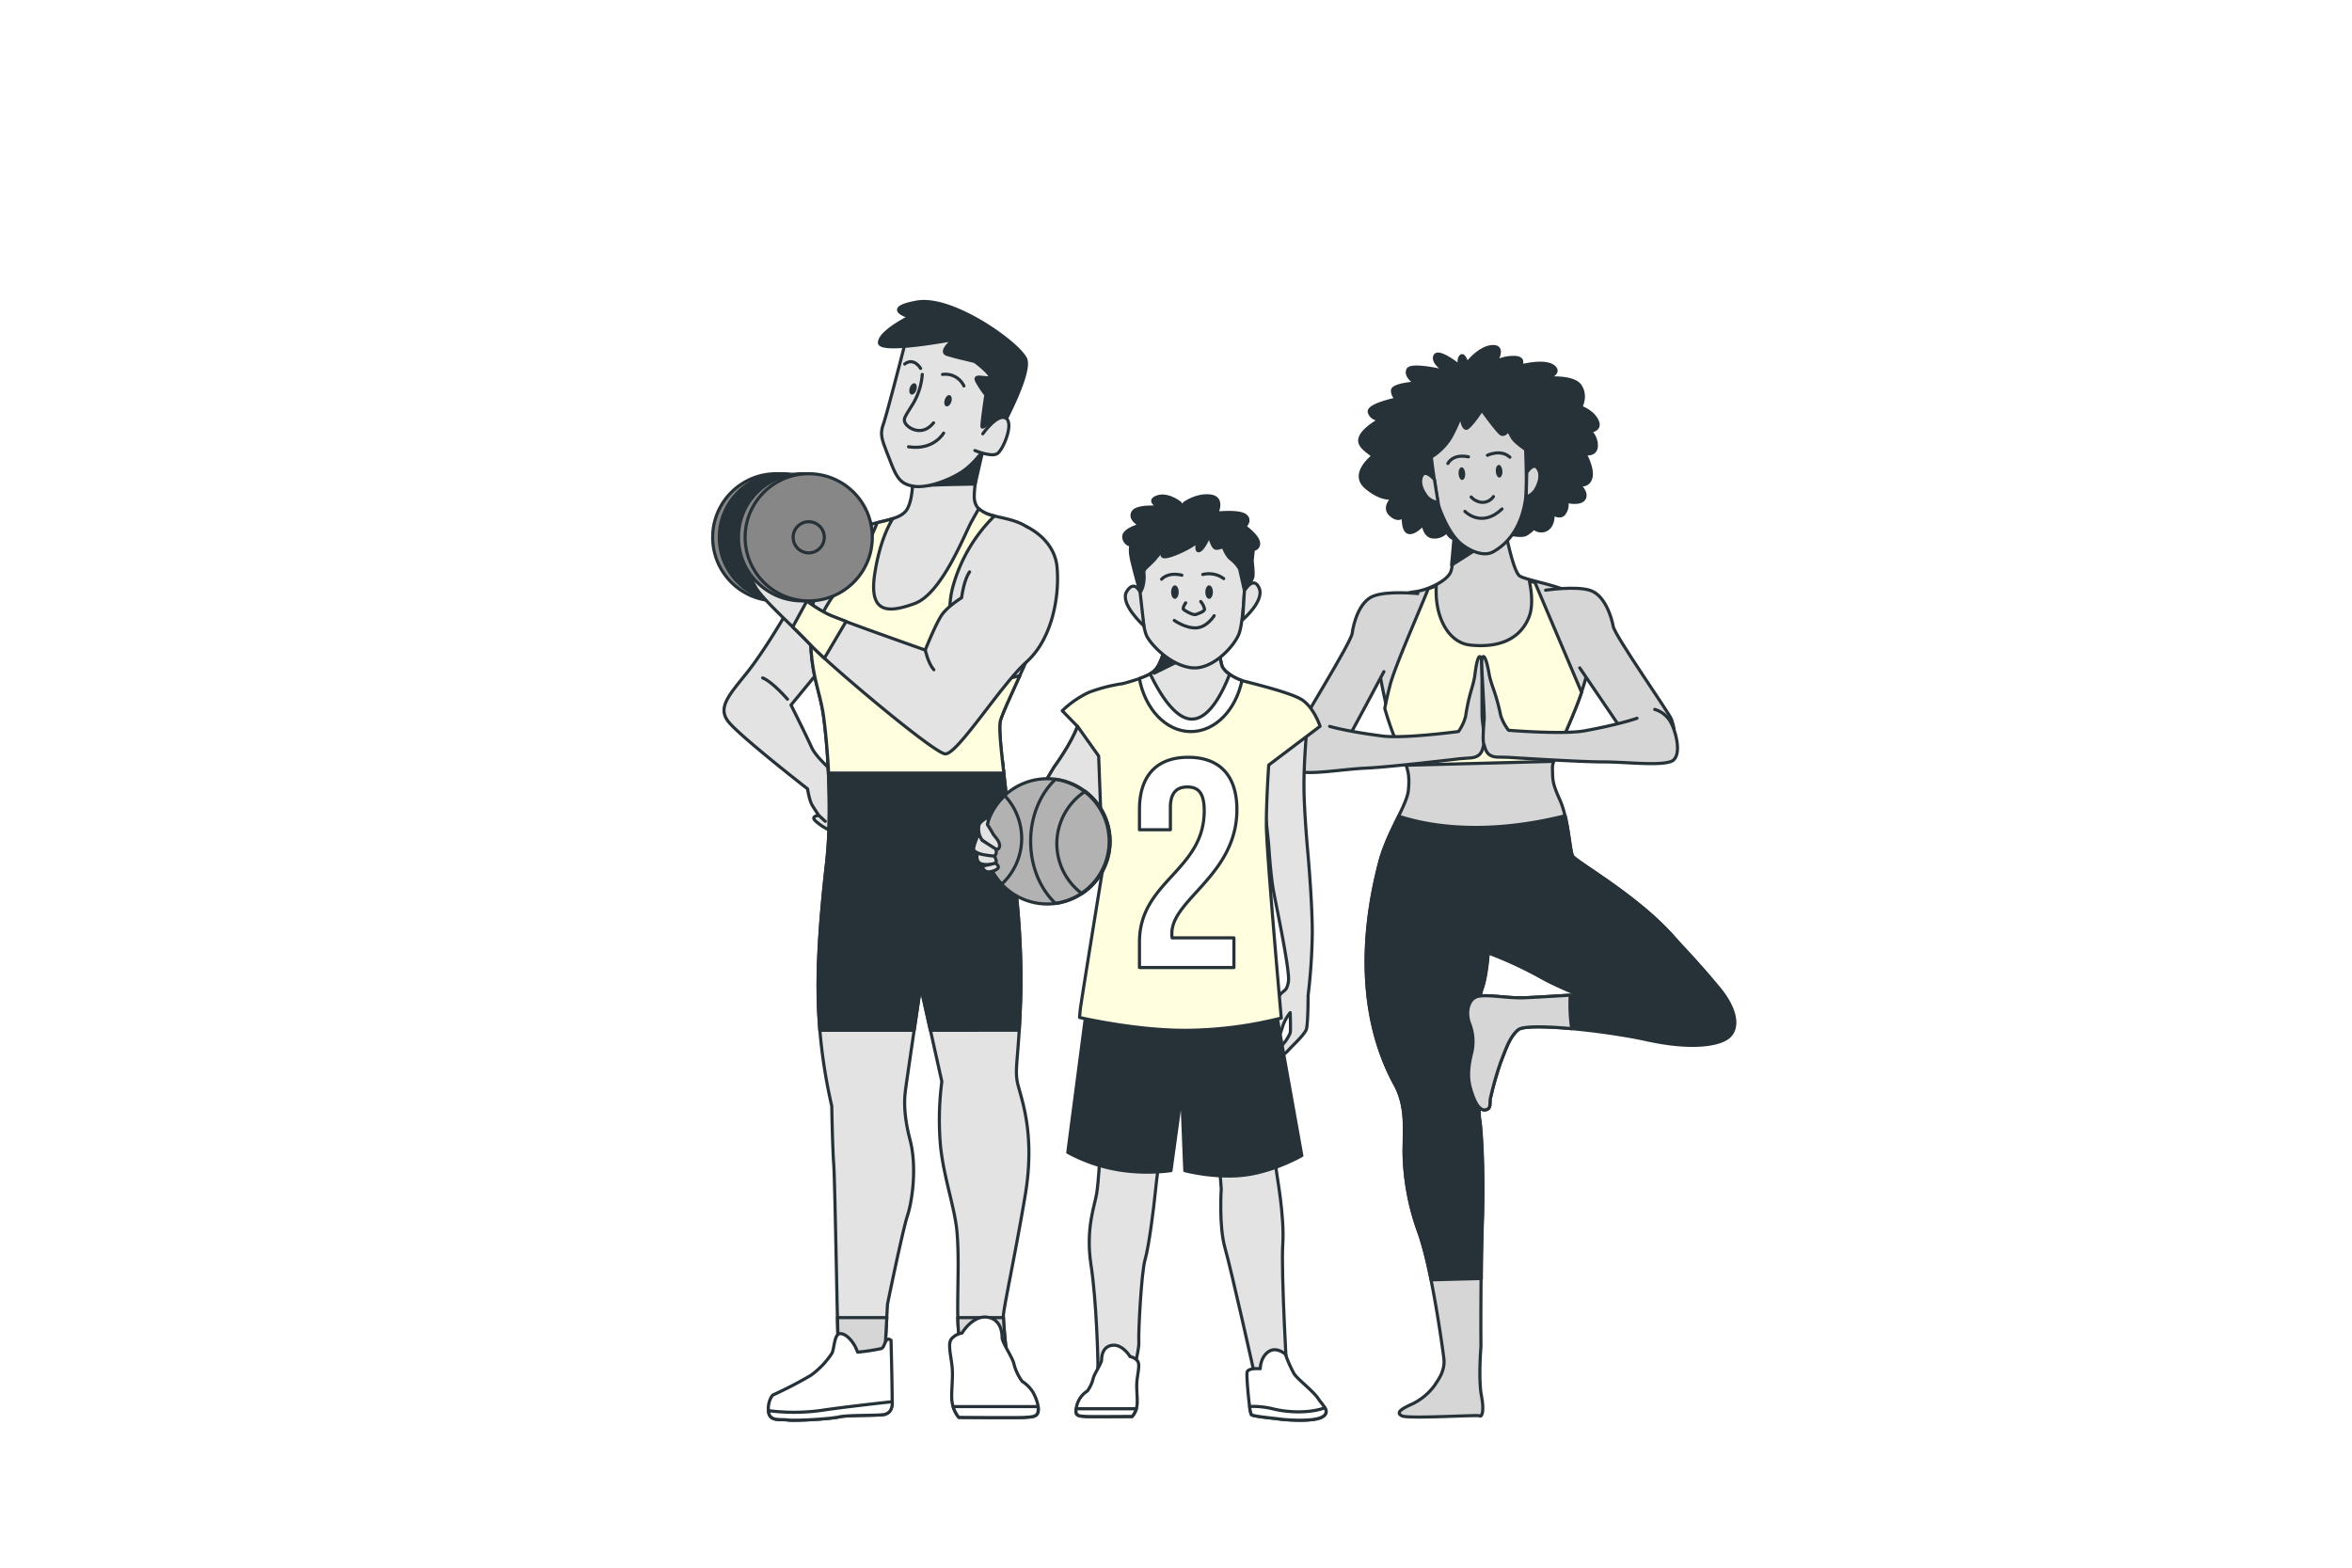 <svg class="animated" id="freepik_stories-sport-family" xmlns="http://www.w3.org/2000/svg" viewBox="0 0 750 500" version="1.1" xmlns:xlink="http://www.w3.org/1999/xlink" xmlns:svgjs="http://svgjs.com/svgjs"><style>svg#freepik_stories-sport-family:not(.animated) .animable {opacity: 0;}svg#freepik_stories-sport-family.animated #freepik--Floor--inject-27 {animation: 1s 1 forwards cubic-bezier(.36,-0.01,.5,1.38) slideLeft;animation-delay: 0s;}svg#freepik_stories-sport-family.animated #freepik--Shelf--inject-27 {animation: 1s 1 forwards cubic-bezier(.36,-0.01,.5,1.38) slideUp;animation-delay: 0s;}svg#freepik_stories-sport-family.animated #freepik--Sofa--inject-27 {animation: 1s 1 forwards cubic-bezier(.36,-0.01,.5,1.38) fadeIn;animation-delay: 0s;}svg#freepik_stories-sport-family.animated #freepik--Pictures--inject-27 {animation: 1s 1 forwards cubic-bezier(.36,-0.01,.5,1.38) slideRight;animation-delay: 0s;}svg#freepik_stories-sport-family.animated #freepik--character-3--inject-27 {animation: 1s 1 forwards cubic-bezier(.36,-0.01,.5,1.38) slideDown;animation-delay: 0s;}svg#freepik_stories-sport-family.animated #freepik--character-1--inject-27 {animation: 1s 1 forwards cubic-bezier(.36,-0.01,.5,1.38) slideUp;animation-delay: 0s;}svg#freepik_stories-sport-family.animated #freepik--character-2--inject-27 {animation: 1s 1 forwards cubic-bezier(.36,-0.01,.5,1.38) fadeIn;animation-delay: 0s;}            @keyframes slideLeft {                0% {                    opacity: 0;                    transform: translateX(-30px);                }                100% {                    opacity: 1;                    transform: translateX(0);                }            }                    @keyframes slideUp {                0% {                    opacity: 0;                    transform: translateY(30px);                }                100% {                    opacity: 1;                    transform: inherit;                }            }                    @keyframes fadeIn {                0% {                    opacity: 0;                }                100% {                    opacity: 1;                }            }                    @keyframes slideRight {                0% {                    opacity: 0;                    transform: translateX(30px);                }                100% {                    opacity: 1;                    transform: translateX(0);                }            }                    @keyframes slideDown {                0% {                    opacity: 0;                    transform: translateY(-30px);                }                100% {                    opacity: 1;                    transform: translateY(0);                }            }        .animator-hidden { display: none; }</style><g id="freepik--Floor--inject-27" class="animable animator-hidden" style="transform-origin: 369.22px 450.48px;"><line x1="24.47" y1="450.48" x2="713.97" y2="450.48" style="fill: none; stroke: rgb(38, 50, 56); stroke-linecap: round; stroke-linejoin: round; transform-origin: 369.22px 450.48px;" id="eliipqj9r5yo" class="animable"></line></g><g id="freepik--Shelf--inject-27" class="animable animator-hidden" style="transform-origin: 602.725px 268.625px;"><path d="M529.45,86.77V450.48H676V86.77ZM664.51,440H540.92V97.24H664.51Z" style="fill: none; stroke: rgb(38, 50, 56); stroke-linecap: round; stroke-linejoin: round; transform-origin: 602.725px 268.625px;" id="elgstfdbf2lda" class="animable"></path><polygon points="570.68 163.17 566.01 129.92 566.03 129.92 567.46 120.43 555.05 120.43 556.48 129.92 556.5 129.92 551.83 163.17 570.68 163.17" style="fill: none; stroke: rgb(38, 50, 56); stroke-linecap: round; stroke-linejoin: round; transform-origin: 561.255px 141.8px;" id="elo03wd5mv2jm" class="animable"></polygon><g id="el3p8zxisopzt"><circle cx="591.95" cy="148.99" r="15.33" style="fill: none; stroke: rgb(38, 50, 56); stroke-linecap: round; stroke-linejoin: round; transform-origin: 591.95px 148.99px; transform: rotate(-67.72deg);" class="animable"></circle></g><rect x="609.29" y="212.15" width="49.21" height="50.22" style="fill: none; stroke: rgb(38, 50, 56); stroke-linecap: round; stroke-linejoin: round; transform-origin: 633.895px 237.26px;" id="elcyrl2jdkb5" class="animable"></rect><rect x="617.83" y="220.87" width="32.12" height="32.79" style="fill: none; stroke: rgb(38, 50, 56); stroke-linecap: round; stroke-linejoin: round; transform-origin: 633.89px 237.265px;" id="el4uj8llqogow" class="animable"></rect><rect x="542.32" y="216.21" width="12.18" height="45.66" style="fill: none; stroke: rgb(38, 50, 56); stroke-linecap: round; stroke-linejoin: round; transform-origin: 548.41px 239.04px;" id="el3b1ca6hk1uj" class="animable"></rect><rect x="555" y="216.21" width="12.18" height="45.66" style="fill: none; stroke: rgb(38, 50, 56); stroke-linecap: round; stroke-linejoin: round; transform-origin: 561.09px 239.04px;" id="elvr2w8lm55ye" class="animable"></rect><g id="el8va096gjwzj"><rect x="572.25" y="216.21" width="12.18" height="45.66" style="fill: none; stroke: rgb(38, 50, 56); stroke-linecap: round; stroke-linejoin: round; transform-origin: 578.34px 239.04px; transform: rotate(-10.99deg);" class="animable"></rect></g><g id="elbf3n13nw4gk"><rect x="649.77" y="394.23" width="12.18" height="45.66" style="fill: none; stroke: rgb(38, 50, 56); stroke-linecap: round; stroke-linejoin: round; transform-origin: 655.86px 417.06px; transform: rotate(180deg);" class="animable"></rect></g><g id="eldea7em8v8c"><rect x="637.09" y="394.23" width="12.18" height="45.66" style="fill: none; stroke: rgb(38, 50, 56); stroke-linecap: round; stroke-linejoin: round; transform-origin: 643.18px 417.06px; transform: rotate(180deg);" class="animable"></rect></g><g id="elnfrooy9ezc9"><rect x="619.84" y="394.23" width="12.18" height="45.66" style="fill: none; stroke: rgb(38, 50, 56); stroke-linecap: round; stroke-linejoin: round; transform-origin: 625.93px 417.06px; transform: rotate(-169.01deg);" class="animable"></rect></g><path d="M611.5,317.12a13.68,13.68,0,0,1-1.82-7.79c.46-4.14,4.14-20.24,4.14-20.24H594s3.68,16.1,4.14,20.24a13.68,13.68,0,0,1-1.84,7.82h0c-4.25,4.07-7.08,11.44-7.08,19.87,0,12.82,6.57,23.22,14.67,23.22s14.68-10.4,14.68-23.22C618.62,328.58,615.77,321.19,611.5,317.12Z" style="fill: none; stroke: rgb(38, 50, 56); stroke-linecap: round; stroke-linejoin: round; transform-origin: 603.895px 324.665px;" id="els5zumiemqgr" class="animable"></path><rect x="540.92" y="163.83" width="123.59" height="13.35" style="fill: none; stroke: rgb(38, 50, 56); stroke-linecap: round; stroke-linejoin: round; transform-origin: 602.715px 170.505px;" id="ela7pbwuwlldj" class="animable"></rect><rect x="540.92" y="262.39" width="123.59" height="13.35" style="fill: none; stroke: rgb(38, 50, 56); stroke-linecap: round; stroke-linejoin: round; transform-origin: 602.715px 269.065px;" id="elcur9spdbevb" class="animable"></rect><rect x="540.92" y="360.95" width="123.59" height="13.35" style="fill: none; stroke: rgb(38, 50, 56); stroke-linecap: round; stroke-linejoin: round; transform-origin: 602.715px 367.625px;" id="el68etofpi7ye" class="animable"></rect></g><g id="freepik--Sofa--inject-27" class="animable animator-hidden" style="transform-origin: 228.36px 363.896px;"><rect x="68.47" y="356.97" width="163.95" height="21.15" style="fill: none; stroke: rgb(38, 50, 56); stroke-linecap: round; stroke-linejoin: round; transform-origin: 150.445px 367.545px;" id="elpn0jcjbxa2" class="animable"></rect><path d="M390.18,326.59a5.06,5.06,0,0,0-1.93,4V357h-157c.17-10.89-1.64-36.69-3.43-55.34.06-11.83.39-20.78,1-21.25,1.88-1.41,29.13-2.82,80.35-.94s67.19-3.29,73.3-1.88C387.33,278.69,389.51,313,390.18,326.59Z" style="fill: none; stroke: rgb(38, 50, 56); stroke-linecap: round; stroke-linejoin: round; transform-origin: 309px 317.171px;" id="ellwv1pcfqzjq" class="animable"></path><path d="M231.2,357H68.47V330.58a5.08,5.08,0,0,0-4.94-5.08c.74-14.25,2.93-46.84,7.7-47.94,6.11-1.41,22.08,3.76,73.3,1.88s78.47-.47,80.35.94c.62.47,1.75,9.42,2.89,21.25C229.56,320.28,231.37,346.08,231.2,357Z" style="fill: none; stroke: rgb(38, 50, 56); stroke-linecap: round; stroke-linejoin: round; transform-origin: 147.371px 317.156px;" id="el3bptn0y5w09" class="animable"></path><path d="M233,357v5.25h-.61V357Z" style="fill: none; stroke: rgb(38, 50, 56); stroke-linecap: round; stroke-linejoin: round; transform-origin: 232.695px 359.625px;" id="els072rnuy1h" class="animable"></path><rect x="68.47" y="378.12" width="319.78" height="57.8" style="fill: none; stroke: rgb(38, 50, 56); stroke-linecap: round; stroke-linejoin: round; transform-origin: 228.36px 407.02px;" id="el28k3btx2huq" class="animable"></rect><rect x="232.42" y="356.97" width="0.61" height="21.15" style="fill: none; stroke: rgb(38, 50, 56); stroke-linecap: round; stroke-linejoin: round; transform-origin: 232.725px 367.545px;" id="elehmx10qisx" class="animable"></rect><rect x="233.03" y="356.97" width="155.22" height="21.15" style="fill: none; stroke: rgb(38, 50, 56); stroke-linecap: round; stroke-linejoin: round; transform-origin: 310.64px 367.545px;" id="eljy3nuk0vtq" class="animable"></rect><rect x="232.42" y="356.97" width="0.61" height="21.15" style="fill: none; stroke: rgb(38, 50, 56); stroke-linecap: round; stroke-linejoin: round; transform-origin: 232.725px 367.545px;" id="el171h39yhdtn" class="animable"></rect><path d="M411.28,330.58V446.16a4.32,4.32,0,0,1-4.32,4.32H392.57a4.31,4.31,0,0,1-4.32-4.32V330.58a5.09,5.09,0,0,1,5.09-5.09h12.85A5.09,5.09,0,0,1,411.28,330.58Z" style="fill: none; stroke: rgb(38, 50, 56); stroke-linecap: round; stroke-linejoin: round; transform-origin: 399.765px 387.985px;" id="elpov9chiaxs" class="animable"></path><path d="M68.47,330.58V446.16a4.32,4.32,0,0,1-4.32,4.32H49.76a4.31,4.31,0,0,1-4.32-4.32V330.58a5.09,5.09,0,0,1,5.09-5.09h13A5.08,5.08,0,0,1,68.47,330.58Z" style="fill: none; stroke: rgb(38, 50, 56); stroke-linecap: round; stroke-linejoin: round; transform-origin: 56.955px 387.985px;" id="el6jc3pklegh6" class="animable"></path></g><g id="freepik--Pictures--inject-27" class="animable animator-hidden" style="transform-origin: 184.125px 161.817px;"><rect x="157.9" y="87.01" width="47.8" height="61.45" style="fill: none; stroke: rgb(38, 50, 56); stroke-linecap: round; stroke-linejoin: round; transform-origin: 181.8px 117.735px;" id="elpbu2ag6vrlo" class="animable"></rect><rect x="160.99" y="90.98" width="41.62" height="53.52" style="fill: none; stroke: rgb(38, 50, 56); stroke-linecap: round; stroke-linejoin: round; transform-origin: 181.8px 117.74px;" id="el735aabh6mk" class="animable"></rect><rect x="175.08" y="109.1" width="13.44" height="17.28" style="fill: none; stroke: rgb(38, 50, 56); stroke-linecap: round; stroke-linejoin: round; transform-origin: 181.8px 117.74px;" id="elgfomvd7fbwl" class="animable"></rect><rect x="101.41" y="132.94" width="47.8" height="61.45" style="fill: none; stroke: rgb(38, 50, 56); stroke-linecap: round; stroke-linejoin: round; transform-origin: 125.31px 163.665px;" id="el3vqzjr7u011" class="animable"></rect><rect x="104.5" y="136.91" width="41.62" height="53.52" style="fill: none; stroke: rgb(38, 50, 56); stroke-linecap: round; stroke-linejoin: round; transform-origin: 125.31px 163.67px;" id="el939pm7iljjq" class="animable"></rect><rect x="118.59" y="155.03" width="13.44" height="17.28" style="fill: none; stroke: rgb(38, 50, 56); stroke-linecap: round; stroke-linejoin: round; transform-origin: 125.31px 163.67px;" id="elti94fn53c2c" class="animable"></rect><rect x="219.04" y="132.94" width="47.8" height="61.45" style="fill: none; stroke: rgb(38, 50, 56); stroke-linecap: round; stroke-linejoin: round; transform-origin: 242.94px 163.665px;" id="elfds9a30rkda" class="animable"></rect><rect x="222.13" y="136.91" width="41.62" height="53.52" style="fill: none; stroke: rgb(38, 50, 56); stroke-linecap: round; stroke-linejoin: round; transform-origin: 242.94px 163.67px;" id="elr35yiv6trq" class="animable"></rect><rect x="236.22" y="155.03" width="13.44" height="17.28" style="fill: none; stroke: rgb(38, 50, 56); stroke-linecap: round; stroke-linejoin: round; transform-origin: 242.94px 163.67px;" id="ele4sw36i4yr" class="animable"></rect><rect x="157.9" y="158.14" width="47.8" height="35.9" style="fill: none; stroke: rgb(38, 50, 56); stroke-linecap: round; stroke-linejoin: round; transform-origin: 181.8px 176.09px;" id="el9k2oivtsrx" class="animable"></rect><rect x="160.99" y="160.45" width="41.62" height="31.26" style="fill: none; stroke: rgb(38, 50, 56); stroke-linecap: round; stroke-linejoin: round; transform-origin: 181.8px 176.08px;" id="el392zdhcien8" class="animable"></rect><rect x="175.08" y="171.04" width="13.44" height="10.09" style="fill: none; stroke: rgb(38, 50, 56); stroke-linecap: round; stroke-linejoin: round; transform-origin: 181.8px 176.085px;" id="elt42sc75dp0k" class="animable"></rect><g id="elcrvvbv9ep2"><rect x="183.62" y="209.55" width="30.92" height="23.23" style="fill: none; stroke: rgb(38, 50, 56); stroke-linecap: round; stroke-linejoin: round; transform-origin: 199.08px 221.165px; transform: rotate(90deg);" class="animable"></rect></g><g id="elanfefvncq68"><rect x="185.62" y="211.05" width="26.93" height="20.23" style="fill: none; stroke: rgb(38, 50, 56); stroke-linecap: round; stroke-linejoin: round; transform-origin: 199.085px 221.165px; transform: rotate(90deg);" class="animable"></rect></g><g id="elfg12gmiy06"><rect x="194.74" y="217.9" width="8.69" height="6.53" style="fill: none; stroke: rgb(38, 50, 56); stroke-linecap: round; stroke-linejoin: round; transform-origin: 199.085px 221.165px; transform: rotate(90deg);" class="animable"></rect></g><g id="elq6ylvigdmi"><rect x="149.3" y="209.55" width="30.92" height="23.23" style="fill: none; stroke: rgb(38, 50, 56); stroke-linecap: round; stroke-linejoin: round; transform-origin: 164.76px 221.165px; transform: rotate(90deg);" class="animable"></rect></g><g id="elosub68w47fi"><rect x="151.3" y="211.05" width="26.93" height="20.23" style="fill: none; stroke: rgb(38, 50, 56); stroke-linecap: round; stroke-linejoin: round; transform-origin: 164.765px 221.165px; transform: rotate(90deg);" class="animable"></rect></g><g id="eldq6a16ghaym"><rect x="160.42" y="217.9" width="8.69" height="6.53" style="fill: none; stroke: rgb(38, 50, 56); stroke-linecap: round; stroke-linejoin: round; transform-origin: 164.765px 221.165px; transform: rotate(90deg);" class="animable"></rect></g></g><g id="freepik--character-3--inject-27" class="animable" style="transform-origin: 482.389px 281.246px;"><path d="M465.56,116.81s-7-5.69-8-3.27,3.71,5,3.71,5-11.27-2.8-12.31-.65,2.36,4.29,2.36,4.29-7.4.47-7.28,2.42a3.26,3.26,0,0,0,1.35,2.65s-9.41,1.91-8.74,4.22,3.42,2.39,3.42,2.39-6.67,3.49-6.48,6.81c.12,2.21,3.59,3.95,4.22,4.81,0,0-7.34,5.56-2.24,9.93s8.57,3.37,8.57,3.37-3.33,3-.7,5.39,4.07.4,4.07.4-.35,4.72,1.64,5.24,4.66-2.64,4.66-2.64.39,4,3.26,4.09a5.11,5.11,0,0,0,4.2-1.7s1.2,2.4,2.62,2.18a4.09,4.09,0,0,0,2.27-1.19s4.64,3.1,9,1.91,5.2-2.3,5.2-2.3,4.77,1.14,6.28.26a10.93,10.93,0,0,0,2.48-2,3.49,3.49,0,0,0,4.2.38c2.26-1.44,1.9-4.95,1.9-4.95s2.6,1.8,3.76-.37a4.3,4.3,0,0,0,.56-3.56s4.64,1.14,5.68-1-2.13-4.69-2.13-4.69a2.72,2.72,0,0,0,4-1.3c1.39-2.83-1.7-8.24-1.7-8.24s3.31.7,3.64-2.19a6.28,6.28,0,0,0-2-5s3.64-.24,2.27-3.28-5.24-4.36-5.24-4.36,2-3.52-.17-6.78-10.6-2.45-10.6-2.45,4.86-1.62,2-3.78-10.44-.11-10.44-.11,1.78-2.73-2.14-2.74-5.77,1.54-5.77,1.54,3.19-5.16-1-5-8.14,5.35-8.14,5.35-1-3.33-2-2.23S465.56,116.81,465.56,116.81Z" style="fill: rgb(38, 50, 56); stroke: rgb(38, 50, 56); stroke-linecap: round; stroke-linejoin: round; transform-origin: 471.597px 141.634px;" id="el10wqx3okf6hi" class="animable"></path><path d="M464,167.65s-.31,11.36-1.31,14.51-7.78,6.17-11.67,6.58-12.62,4.23-12.54,13.2,4.77,30.76,7.75,37.1,3.28,8.06,2.89,12.87-6.67,13.55-9.16,23c-6.05,23-6.94,49.33,4.85,70.94,3.8,7,2.94,14,2.9,21.62a77.83,77.83,0,0,0,4.8,25.76c3.88,10.7,7.39,35.86,7.9,40s-2.06,7.2-2.91,8.57a19,19,0,0,1-7.2,6c-3.43,1.55-5.32,2.75-3.26,3.78s24.43-.43,24.86,0,1.54-1,.51-6.35-.17-15.77-.17-15.77-.16-22.48.4-40-.46-30.69-.85-32.39-1-37.18.62-41.34,2.09-11.89,2.09-11.89A126.65,126.65,0,0,1,492,312c9.4,5.24,38.32,16,45.5,15.26s8.56-13.77-3.12-27.52-32-24.88-32.95-26.74-1.34-11.8-3.89-17.56-2.39-6.28-2.51-10.56,11.91-24.63,11.7-36-2.54-16.54-5-19.15-14.94-4.61-17.09-6S480.24,170,479.6,168,464,167.65,464,167.65Z" style="fill: rgb(214, 214, 214); stroke: rgb(38, 50, 56); stroke-linecap: round; stroke-linejoin: round; transform-origin: 489.319px 309.483px;" id="elurg5javwahq" class="animable"></path><polygon points="475.12 172.44 462.88 180.25 464.01 167.65 475.12 172.44" style="fill: rgb(38, 50, 56); stroke: rgb(38, 50, 56); stroke-linecap: round; stroke-linejoin: round; transform-origin: 469px 173.95px;" id="elojwsbs89r3" class="animable"></polygon><path d="M504.33,220.83l-14.87-35.05-1.77-.4c.67,3.15,1.28,8-.17,11.53-3.27,8-11.18,9.64-18.73,8.82C462,205,457.42,197,458,186.79a26.66,26.66,0,0,1-2.58,1C453,194,444.8,212.54,443.29,218.41c-.81,3.13-1.36,5.68-1.72,7.55A112.41,112.41,0,0,0,446.24,239a52.52,52.52,0,0,1,2.15,5.07l47.07-1.24C496.81,238.42,501.42,229.36,504.33,220.83Z" style="fill: rgb(255, 255, 224); stroke: rgb(38, 50, 56); stroke-linecap: round; stroke-linejoin: round; transform-origin: 472.95px 214.725px;" id="elh1n0s923aig" class="animable"></path><path d="M501.47,273c-.68-1.41-1.1-7.46-2.37-12.82-26.83,6.71-45,2.83-53.09.13-2.07,4.28-4.65,9.35-6,14.66-6.05,23-6.94,49.33,4.85,70.94,3.8,7,2.94,14,2.9,21.62a77.83,77.83,0,0,0,4.8,25.76,116.22,116.22,0,0,1,3.82,14.9l16-.42c0-5.94.14-12.37.33-18.26.57-17.51-.46-30.69-.85-32.39s-1-37.18.62-41.34,2.09-11.89,2.09-11.89A126.65,126.65,0,0,1,492,312c9.4,5.24,38.32,16,45.5,15.26s8.56-13.77-3.12-27.52S502.38,274.85,501.47,273Z" style="fill: rgb(38, 50, 56); stroke: rgb(38, 50, 56); stroke-linecap: round; stroke-linejoin: round; transform-origin: 489.344px 334.185px;" id="el4ua557dgzpj" class="animable"></path><path d="M465.81,132.56a48.24,48.24,0,0,1-3.28,7.14,18.81,18.81,0,0,1-6.13,6.07S458.12,159.66,459,162c1.38,3.79,3.71,8.67,6.74,11.28,2.25,1.95,7.07,4.56,10.37,2.73,6.62-3.67,9.75-10.73,10.49-18,.34-3.35-.11-14.68-.11-14.68s-3.32-2.15-4.25-3.75a21.38,21.38,0,0,1-1.27-2.41s-1.12,1.87-2.27,1.25-6.17-7.64-6.17-7.64-3.16,4.77-4.63,5.7S465.81,132.56,465.81,132.56Z" style="fill: rgb(214, 214, 214); stroke: rgb(38, 50, 56); stroke-linecap: round; stroke-linejoin: round; transform-origin: 471.564px 153.705px;" id="elo6v75w806yl" class="animable"></path><path d="M457.41,152.91s-3-3.55-4.08-1,.76,5.35,1.81,6.67a6.51,6.51,0,0,0,3.44,1.72Z" style="fill: rgb(214, 214, 214); stroke: rgb(38, 50, 56); stroke-linecap: round; stroke-linejoin: round; transform-origin: 455.791px 155.644px;" id="elmtuxyx4d1f9" class="animable"></path><path d="M486.84,150.71s2.22-3.56,3.62-1.16-.07,5.41-.95,6.85a6.17,6.17,0,0,1-2.85,2.15Z" style="fill: rgb(214, 214, 214); stroke: rgb(38, 50, 56); stroke-linecap: round; stroke-linejoin: round; transform-origin: 488.849px 153.634px;" id="eln053ur3fi3" class="animable"></path><path d="M469.12,158.51a5.28,5.28,0,0,0,3.34,1.7,4.2,4.2,0,0,0,3.76-1.83" style="fill: none; stroke: rgb(38, 50, 56); stroke-linecap: round; stroke-linejoin: round; transform-origin: 472.67px 159.3px;" id="elnuwhtavbx4" class="animable"></path><path d="M467.13,163.09s5.26,5.5,11.83-.76" style="fill: none; stroke: rgb(38, 50, 56); stroke-linecap: round; stroke-linejoin: round; transform-origin: 473.045px 163.827px;" id="elna6vqtlqxlm" class="animable"></path><path d="M467.22,151c.07,1.11-.34,2-.93,2.08s-1.12-.83-1.19-1.95.35-2,.93-2.08S467.15,149.87,467.22,151Z" style="fill: rgb(38, 50, 56); transform-origin: 466.16px 151.065px;" id="el7aob0chdczj" class="animable"></path><path d="M479.09,150.23c.08,1.11-.34,2-.93,2.08s-1.11-.83-1.19-1.95.35-2,.94-2.08S479,149.12,479.09,150.23Z" style="fill: rgb(38, 50, 56); transform-origin: 478.03px 150.295px;" id="elufc4qv62faf" class="animable"></path><path d="M461.7,147.83s1.39-3.18,6.57-2.13" style="fill: none; stroke: rgb(38, 50, 56); stroke-linecap: round; stroke-linejoin: round; transform-origin: 464.985px 146.659px;" id="el3inxxtoqvam" class="animable"></path><path d="M474.3,145.21s4.23-2.08,7.17.61" style="fill: none; stroke: rgb(38, 50, 56); stroke-linecap: round; stroke-linejoin: round; transform-origin: 477.885px 145.131px;" id="elkktvyguu6zs" class="animable"></path><path d="M452.11,189.32s-9.75-1-14.26.83S431.56,199,431.18,202s-16.73,29.1-17,30.55-2.25,5.65,2.61,7.92,10.22-.11,12.06-3.19,12.44-23.06,12.44-23.06" style="fill: rgb(214, 214, 214); stroke: rgb(38, 50, 56); stroke-linecap: round; stroke-linejoin: round; transform-origin: 432.832px 215.209px;" id="el9882zao32a7" class="animable"></path><path d="M492.86,188.24s9.68-1.47,14.28.08,6.75,8.48,7.29,11.5S532.66,228,533,229.43s2.54,5.53-2.19,8-10.22.43-12.21-2.55-14.86-21.87-14.86-21.87" style="fill: rgb(214, 214, 214); stroke: rgb(38, 50, 56); stroke-linecap: round; stroke-linejoin: round; transform-origin: 513.333px 213.072px;" id="el3kh7rb43esl" class="animable"></path><path d="M424,231.67s5.15,1.58,16.82,3.08c6.93.89,24.26-1.44,24.26-1.44a15.12,15.12,0,0,0,2.27-4.85c1.18-7.79,2.51-9.51,3-13.51.86-7,1.92-6.13,2.13-4s0,16.63.17,18.38,1,7,.53,8.09-.27,4-4.25,4.31l-3.37.25s-22.2,2.66-29.87,3S418.2,247.17,414,246s-2-10.66-.19-13.42a8.63,8.63,0,0,1,4.38-3.48" style="fill: rgb(214, 214, 214); stroke: rgb(38, 50, 56); stroke-linecap: round; stroke-linejoin: round; transform-origin: 442.457px 227.902px;" id="elqa3sixb00c" class="animable"></path><path d="M522,229.08s-5.07,1.86-16.64,4c-6.87,1.26-24.3-.16-24.3-.16a15.13,15.13,0,0,1-2.52-4.73c-1.59-7.71-3-9.36-3.71-13.33-1.23-7-2.24-6-2.34-3.93s.91,16.6.79,18.36-.61,7-.1,8.11.49,4,4.48,4.08c1.6,0,3.38.07,3.38.07S503.36,243,511,243s17.62,1.3,21.74-.09,1.47-10.75-.52-13.42a8.64,8.64,0,0,0-4.56-3.23" style="fill: rgb(214, 214, 214); stroke: rgb(38, 50, 56); stroke-linecap: round; stroke-linejoin: round; transform-origin: 503.698px 226.476px;" id="el6d254u2lif6" class="animable"></path><path d="M531.1,315.42s-39.45,2.66-45.37,2.82-12.79-1.46-15.27-.14-2.92,5.11-1.95,8a15.73,15.73,0,0,1,.8,9.68c-1,4-1.42,7.58-.43,11.14s2.53,7.3,4.68,7.07,1.37-2.37,1.7-3.64a104.12,104.12,0,0,1,3.29-11.58c1.51-3.82,2.84-8.16,5.65-10.39s26.95.18,40.86,3.23,22.32,1.75,25.68-.5,3.92-8-2.58-15.92-13.74-15.42-13.74-15.42" style="fill: rgb(38, 50, 56); stroke: rgb(38, 50, 56); stroke-linecap: round; stroke-linejoin: round; transform-origin: 510.61px 326.885px;" id="elwybidiemqkl" class="animable"></path><path d="M500.71,317.4c-7,.44-12.95.78-15,.84-5.92.15-12.79-1.46-15.27-.14s-2.92,5.11-1.95,8a15.73,15.73,0,0,1,.8,9.68c-1,4-1.42,7.58-.43,11.14s2.53,7.3,4.68,7.07,1.37-2.37,1.7-3.64a104.12,104.12,0,0,1,3.29-11.58c1.51-3.82,2.84-8.16,5.65-10.39,1.45-1.15,8.54-1.07,17-.3A54.65,54.65,0,0,1,500.71,317.4Z" style="fill: rgb(214, 214, 214); stroke: rgb(38, 50, 56); stroke-linecap: round; stroke-linejoin: round; transform-origin: 484.596px 335.7px;" id="elcyn889ymdoi" class="animable"></path></g><g id="freepik--character-1--inject-27" class="animable" style="transform-origin: 282.241px 274.569px;"><path d="M266.93,173.45s-5.71,3.24-11,12.92-12.39,21.54-18,28.51-9,10.73-5.84,15.06,25.42,21.66,25.42,21.66.57,3.76,1.51,5.27,2.07,3.2,2.07,3.2-2.64.19-1.13,1.69a17.15,17.15,0,0,0,5.46,3.39c.56,0,5.84-13.55,5.46-14.31s-10-7.91-12.05-12.43-6.59-13.55-6.59-13.55l9-10.93s0-19.2,2.45-27.87S268.06,173.07,266.93,173.45Z" style="fill: rgb(227, 227, 227); stroke: rgb(38, 50, 56); stroke-linecap: round; stroke-linejoin: round; transform-origin: 250.888px 219.288px;" id="el0c0r418iijhb" class="animable"></path><path d="M251.11,223s-4.9-5.65-7.91-6.78" style="fill: none; stroke: rgb(38, 50, 56); stroke-linecap: round; stroke-linejoin: round; transform-origin: 247.155px 219.61px;" id="elkjzgtev4txg" class="animable"></path><line x1="261.09" y1="260.07" x2="263.16" y2="261.95" style="fill: rgb(255, 255, 255); stroke: rgb(38, 50, 56); stroke-linecap: round; stroke-linejoin: round; transform-origin: 262.125px 261.01px;" id="elecxzf9su1id" class="animable"></line><path d="M314.27,139.9s-3.38,10.14-3.6,18.17,9.93,5.49,16.69,9.92,8.45,8.45,8.66,17.53-16.47,40.55-17.11,44.78,1.9,20.48,2.11,25.55.85,16.69,1.69,19.64,3.38,23.87,2.75,43.3S323.35,341,324.61,346s5.5,16.05,2.33,35.06-7,36.33-7,38.86.84,10.35.84,10.35H306.45s-1.06-4.22-1.06-12.88.43-16.48-.21-24.29-4.22-17.32-5.28-27.67a94.93,94.93,0,0,1,.43-20.48l-6.76-30.42s-4.65,31.47-4.86,33.37-.84,6.76,1.48,15.63.63,19.85-.85,24.29S283,415.94,283,415.94l-.85,15.63s-5.28,4.43-7.81,4-6.76-3.59-7-4.86-1.06-53.64-1.48-59.34-.63-18.59-.63-18.59a172.38,172.38,0,0,1-4-26.85c-.52-8.59-1-21.39,2.34-50.66,1.92-16.71.21-38.86-1.06-47.52s-5.28-15.42-3.59-32.1,8.87-24.71,15.21-27.25,13.09-2.32,15.2-6.12S291,151.1,291,151.1Z" style="fill: rgb(227, 227, 227); stroke: rgb(38, 50, 56); stroke-linecap: round; stroke-linejoin: round; transform-origin: 297.266px 287.75px;" id="eloq6dgvnfs38" class="animable"></path><path d="M291.29,155.09c1.76-.45,19.66-.71,19.66-.71l3.32-14.48Z" style="fill: rgb(38, 50, 56); stroke: rgb(38, 50, 56); stroke-linecap: round; stroke-linejoin: round; transform-origin: 302.78px 147.495px;" id="elh10jsst9l9e" class="animable"></path><path d="M305.44,420.24H320c.06,2.79.84,10.06.84,10.06H306.45A52.84,52.84,0,0,1,305.44,420.24Z" style="fill: rgb(214, 214, 214); stroke: rgb(38, 50, 56); stroke-linecap: round; stroke-linejoin: round; transform-origin: 313.14px 425.27px;" id="els02fqgqnb3l" class="animable"></path><path d="M282.78,420.24l-.62,11.33s-5.28,4.43-7.81,4-6.76-3.59-7-4.86c-.06-.34-.16-4.5-.29-10.48Z" style="fill: rgb(214, 214, 214); stroke: rgb(38, 50, 56); stroke-linecap: round; stroke-linejoin: round; transform-origin: 274.92px 427.915px;" id="elplr35otjr3l" class="animable"></path><path d="M288.84,108.58s-5.94,23.26-7.17,26.75-.35,5.07,1.93,11,3.32,8,7.69,8.74,11.36-1.92,15.38-4.54,7.7-7.7,9.27-10.49,5.94-19.94,5.94-19.94a11.87,11.87,0,0,0-5.07-11.36c-6.29-4.2-12.06-6.12-16.43-5.25S288.84,108.58,288.84,108.58Z" style="fill: rgb(227, 227, 227); stroke: rgb(38, 50, 56); stroke-linecap: round; stroke-linejoin: round; transform-origin: 301.548px 129.24px;" id="el55ohhb6q86v" class="animable"></path><path d="M294.09,119.42a21.33,21.33,0,0,1-2.8,9.1c-2.62,4.37-3.53,5.06-2.48,6.64s5.37,4.07,8.87-.3" style="fill: none; stroke: rgb(38, 50, 56); stroke-linecap: round; stroke-linejoin: round; transform-origin: 293.032px 128.366px;" id="eloflfdmjecqf" class="animable"></path><path d="M300.9,138.13s-3.14,5.6-11.19,4.37" style="fill: none; stroke: rgb(38, 50, 56); stroke-linecap: round; stroke-linejoin: round; transform-origin: 295.305px 140.403px;" id="el0zgejcnjj8kb" class="animable"></path><path d="M300.55,119.42a6.55,6.55,0,0,1,6.82,3.68" style="fill: none; stroke: rgb(38, 50, 56); stroke-linecap: round; stroke-linejoin: round; transform-origin: 303.96px 121.229px;" id="elz9u70sr53ln" class="animable"></path><path d="M293.56,117.5s-2.1-3.67-5.07-1.4" style="fill: none; stroke: rgb(38, 50, 56); stroke-linecap: round; stroke-linejoin: round; transform-origin: 291.025px 116.43px;" id="elwqfoywrngro" class="animable"></path><path d="M301.25,127.48c-.31,1-.1,1.92.48,2.11s1.31-.45,1.62-1.43.11-1.93-.48-2.12S301.57,126.5,301.25,127.48Z" style="fill: rgb(38, 50, 56); transform-origin: 302.301px 127.815px;" id="ello3q077wy1" class="animable"></path><path d="M290.1,123.7c-.32,1-.1,1.93.48,2.12s1.31-.46,1.62-1.44.1-1.92-.48-2.11S290.41,122.73,290.1,123.7Z" style="fill: rgb(38, 50, 56); transform-origin: 291.148px 124.045px;" id="elsa1b8mdt75" class="animable"></path><path d="M319.44,136.38s9.26-17,7.69-21.68-23.25-20.45-34.79-18.35-2.28,4.72-2.28,4.72-9.61,4.72-9.61,8.21,23.6-1,23.6-1-4.72,3.84-2.1,4.72,8.22,2.09,8.75,2.27,6.81,5.24,4.54,5.24-4.89-1-3.67,1.23a29.35,29.35,0,0,0,2.8,4.19s-1.4,9.27-1.23,10.14,3.32-2.27,3.32-2.27Z" style="fill: rgb(38, 50, 56); stroke: rgb(38, 50, 56); stroke-linecap: round; stroke-linejoin: round; transform-origin: 303.88px 116.269px;" id="eld3lp5zdws7u" class="animable"></path><path d="M313.38,138.36s4.62-6.56,7.34-5-.84,10.14-2.72,11.33-7.13-1-7.13-1" style="fill: rgb(227, 227, 227); stroke: rgb(38, 50, 56); stroke-linecap: round; stroke-linejoin: round; transform-origin: 316.289px 139.082px;" id="elpsodp920cn" class="animable"></path><path d="M319.63,242.55c.58,5.29,1.29,10.73,1.39,13.3.21,5.07.85,16.69,1.69,19.64s3.38,23.87,2.75,43.3c-.13,3.88-.29,7.09-.45,9.8H296.68l-3.11-14s-1,6.66-2.07,14H261.43c-.08-.88-.14-1.76-.19-2.65-.52-8.59-1-21.39,2.34-50.66,1.19-10.32,1-22.72.36-32.73Z" style="fill: rgb(38, 50, 56); stroke: rgb(38, 50, 56); stroke-linecap: round; stroke-linejoin: round; transform-origin: 293.215px 285.57px;" id="ellxk6t8nej5f" class="animable"></path><path d="M259.35,203.26c3.59-11.82,8.45-15.41,12.68-21.12,2.5-3.38,5.6-10.33,7.71-15.43,1.78-.43,3.47-.81,4.95-1.29-1.39,2.22-4.16,7.6-5.69,17.15-2.12,13.09,4,13.09,12.67,9.92s15.84-22,18.16-26.19c1-1.78,1.74-3.11,2.28-4.06a10.59,10.59,0,0,0,5,2.32,50.45,50.45,0,0,0-13.39,23.07c-3.81,15.42,6.33,27.67,13.72,28.73a17.94,17.94,0,0,0,7.79-.93c-3.26,7.18-6.06,13.18-6.31,14.87-.39,2.62.44,9.91,1.17,16.26H264.23c-.4-7.9-1.12-14.8-1.71-18.8-1-6.66-3.57-12.19-3.95-22Q259,204.57,259.35,203.26Z" style="fill: rgb(255, 255, 224); stroke: rgb(38, 50, 56); stroke-linecap: round; stroke-linejoin: round; transform-origin: 291.9px 204.4px;" id="elyvwby4lvj28" class="animable"></path><circle cx="247.53" cy="171.37" r="20.28" style="fill: rgb(135, 135, 135); stroke: rgb(38, 50, 56); stroke-linecap: round; stroke-linejoin: round; transform-origin: 247.53px 171.37px;" id="elzbmvi6gbxp" class="animable"></circle><circle cx="249.64" cy="171.37" r="20.28" style="fill: rgb(38, 50, 56); stroke: rgb(38, 50, 56); stroke-linecap: round; stroke-linejoin: round; transform-origin: 249.64px 171.37px;" id="elfy2hf7b6rii" class="animable"></circle><circle cx="249.64" cy="171.37" r="4.97" style="fill: rgb(135, 135, 135); stroke: rgb(38, 50, 56); stroke-linecap: round; stroke-linejoin: round; transform-origin: 249.64px 171.37px;" id="el5bi39fd0j85" class="animable"></circle><path d="M327.36,168s8.87,3.8,9.71,12.89-1.47,22.8-9.71,30.2-22.18,29.78-26,29.35-36.62-28.12-42.81-34.65-14.63-13.92-17.38-18.15a38.89,38.89,0,0,1-4.65-12.46c-.21-1.69,7.19-8.66,9.51-8.44s5.7,5.91,5.7,5.91,4.44,1.48,4.86,3-.85,3.37-.85,4.85.85,4.44.21,5.92-1.26,3.38-1.26,3.38,5.49,4.43,9.71,6.33,30.63,11.2,30.63,11.2,3.38-8.45,5.28-11.2,6.33-5.49,6.33-5.49.64-5.49,2.54-8.24" style="fill: rgb(227, 227, 227); stroke: rgb(38, 50, 56); stroke-linecap: round; stroke-linejoin: round; transform-origin: 286.874px 203.591px;" id="elpre3klwhpy" class="animable"></path><path d="M295.05,207.28s.84,4.22,2.74,6.33" style="fill: none; stroke: rgb(38, 50, 56); stroke-linecap: round; stroke-linejoin: round; transform-origin: 296.42px 210.445px;" id="elrr2imy45qwl" class="animable"></path><path d="M257.29,191.7a44.14,44.14,0,0,0,7.13,4.38c.92.41,2.88,1.17,5.39,2.11l-6.93,11.72c-1.89-1.73-3.4-3.16-4.31-4.13-1.8-1.9-3.79-3.88-5.78-5.82Z" style="fill: rgb(255, 255, 224); stroke: rgb(38, 50, 56); stroke-linecap: round; stroke-linejoin: round; transform-origin: 261.3px 200.805px;" id="eln7a8iycs79f" class="animable"></path><circle cx="255.76" cy="171.37" r="20.28" style="fill: rgb(135, 135, 135); stroke: rgb(38, 50, 56); stroke-linecap: round; stroke-linejoin: round; transform-origin: 255.76px 171.37px;" id="elz3scfkpt29b" class="animable"></circle><circle cx="257.88" cy="171.37" r="20.28" style="fill: rgb(135, 135, 135); stroke: rgb(38, 50, 56); stroke-linecap: round; stroke-linejoin: round; transform-origin: 257.88px 171.37px;" id="eldgphihofh2p" class="animable"></circle><circle cx="257.88" cy="171.37" r="4.97" style="fill: rgb(135, 135, 135); stroke: rgb(38, 50, 56); stroke-linecap: round; stroke-linejoin: round; transform-origin: 257.88px 171.37px;" id="elx12er3ymjt8" class="animable"></circle><path d="M306.76,425.17s3.28-5.58,7.87-5.08,4.92,5.08,4.92,6.56,3.45,6.55,3.77,8.36a16,16,0,0,0,2.63,5.57,11,11,0,0,1,3.44,3.45c1,1.8,2,4.43,1.64,6.23s-2.46,1.64-4.26,1.8-21,0-21,0a10,10,0,0,1-2.13-4.59c-.5-2.79.32-7.38,0-11.15s-1.48-7.54-.33-9.18A5.63,5.63,0,0,1,306.76,425.17Z" style="fill: rgb(255, 255, 255); stroke: rgb(38, 50, 56); stroke-linecap: round; stroke-linejoin: round; transform-origin: 316.959px 436.095px;" id="el6vb277nqyf" class="animable"></path><path d="M303.93,448.62H331a5.3,5.3,0,0,1,0,1.64c-.33,1.8-2.46,1.64-4.26,1.8s-21,0-21,0A10,10,0,0,1,303.93,448.62Z" style="fill: rgb(255, 255, 255); stroke: rgb(38, 50, 56); stroke-linecap: round; stroke-linejoin: round; transform-origin: 317.497px 450.376px;" id="elzf1i6vxj2fj" class="animable"></path><path d="M284.13,427.47s.49,18.53.33,20.33-.82,2.79-2.3,3.28-11.8.16-14.59.82-13.94,1.31-16.4,1-5.58.5-6.07-2.46,1-5.41,1.48-5.57a129.77,129.77,0,0,0,12-6.23,26.75,26.75,0,0,0,6.72-7.05c.82-1.64.66-6.4,2.79-6.24s4.1,3,4.76,4.43l.65,1.48a66.42,66.42,0,0,0,7.54-1.15C282.33,429.6,282.16,426,284.13,427.47Z" style="fill: rgb(255, 255, 255); stroke: rgb(38, 50, 56); stroke-linecap: round; stroke-linejoin: round; transform-origin: 264.747px 439.163px;" id="elskrkz62bpt" class="animable"></path><path d="M251.17,452.88c-2.46-.32-5.58.5-6.07-2.46a4.21,4.21,0,0,1,0-.5,63.73,63.73,0,0,0,17.26-.15c5.85-.89,17.31-2.18,22.17-2.71,0,.34,0,.6,0,.74-.17,1.8-.82,2.79-2.3,3.28s-11.8.16-14.59.82S253.63,453.21,251.17,452.88Z" style="fill: rgb(255, 255, 255); stroke: rgb(38, 50, 56); stroke-linecap: round; stroke-linejoin: round; transform-origin: 264.811px 450.014px;" id="elfgw5wfu6si4" class="animable"></path></g><g id="freepik--character-2--inject-27" class="animable" style="transform-origin: 366.449px 305.55px;"><path d="M416.75,232.19s-.95,9.89-.95,18.26,1.33,22.46,1.33,22.46,1.33,15,1.33,24.54a184.77,184.77,0,0,1-1.33,20s0,9.14-.57,10.85-4.38,5.14-5.9,6.85-3.23,1.71-3.23,1.14a4.89,4.89,0,0,1,1.33-2.85,13.37,13.37,0,0,0,2.66-4c.19-.76,0-6.47,0-6.47a14.21,14.21,0,0,0-2.28,4c-.57,1.9-1.71,5.52-2.67,4.94s-.19-4.37.38-5.7-.38-6.85,1.15-8.76,2.28-1.14,2.85-4.37-3.81-23.79-4.76-28.93-1.52-14.65-1.52-14.65l-2.85-27.21Z" style="fill: rgb(227, 227, 227); stroke: rgb(38, 50, 56); stroke-linecap: round; stroke-linejoin: round; transform-origin: 410.09px 284.41px;" id="eltr37xn6v4al" class="animable"></path><path d="M350.71,369s-.4,7.82-1,11.63-3.61,11.23-1.81,22.87,2.21,30.49,2.21,31.69-.4,5.62-.4,5.62h10.83s2.81-10,2.61-12.84.8-22.27,2-26.28,2.81-16.85,3.21-21.06S369.77,369,369.77,369H350.71Z" style="fill: rgb(227, 227, 227); stroke: rgb(38, 50, 56); stroke-linecap: round; stroke-linejoin: round; transform-origin: 358.552px 404.905px;" id="elmcqlqjstuz" class="animable"></path><path d="M360.35,432.67s-2.33-3.95-5.58-3.61-3.49,3.61-3.49,4.66-2.45,4.65-2.68,5.93a11.42,11.42,0,0,1-1.86,4,7.65,7.65,0,0,0-2.44,2.44,7.91,7.91,0,0,0-1.17,4.42c.24,1.28,1.75,1.17,3,1.28s14.89,0,14.89,0a7.12,7.12,0,0,0,1.51-3.26c.35-2-.23-5.23,0-7.91s1.05-5.35.23-6.51A4,4,0,0,0,360.35,432.67Z" style="fill: rgb(255, 255, 255); stroke: rgb(38, 50, 56); stroke-linecap: round; stroke-linejoin: round; transform-origin: 353.121px 440.439px;" id="elur7gye2454k" class="animable"></path><path d="M362.36,449.31H343.14a3.77,3.77,0,0,0,0,1.16c.24,1.28,1.75,1.17,3,1.28s14.89,0,14.89,0A7,7,0,0,0,362.36,449.31Z" style="fill: rgb(255, 255, 255); stroke: rgb(38, 50, 56); stroke-linecap: round; stroke-linejoin: round; transform-origin: 352.728px 450.554px;" id="ele0w7nerxqws" class="animable"></path><path d="M388.82,371.35l.61,7.83s-.81,11.83,1.2,18.85,9.83,42.13,9.83,42.13l10-.2s-2-34.1-1.41-43.13-2-22.47-2-23.07-1-7.42-1-7.42Z" style="fill: rgb(227, 227, 227); stroke: rgb(38, 50, 56); stroke-linecap: round; stroke-linejoin: round; transform-origin: 399.64px 403.25px;" id="el59g1n1wm7y9" class="animable"></path><path d="M409.89,431.93s-2.81-2.61-5.42-.8-2.61,5.42-2.61,5.42-4-.41-4.21,1.2.8,12.84,1.4,13.44,7.83,1.2,9,1.4,10.43,1,13.44-.6.4-3.61-1.2-6-6.42-6-7.63-7.82A41.78,41.78,0,0,1,409.89,431.93Z" style="fill: rgb(255, 255, 255); stroke: rgb(38, 50, 56); stroke-linecap: round; stroke-linejoin: round; transform-origin: 410.247px 441.729px;" id="elelke7pbnwc9" class="animable"></path><path d="M406.07,449.38a26.11,26.11,0,0,0-7.59-.79,8.88,8.88,0,0,0,.57,2.6c.61.6,7.83,1.2,9,1.4s10.43,1,13.44-.6c1.63-.87,1.61-1.86,1-3C417.78,450.75,411.05,450.58,406.07,449.38Z" style="fill: rgb(255, 255, 255); stroke: rgb(38, 50, 56); stroke-linecap: round; stroke-linejoin: round; transform-origin: 410.676px 450.766px;" id="elbgetcrpm95n" class="animable"></path><path d="M346.5,321.61l-6,45.93a51.6,51.6,0,0,0,16.45,5.62,58,58,0,0,0,16.45.2l3.41-24.87,1,24.87s9.83,2.61,19.26,1.4,18.05-6.21,18.05-6.21l-8.42-47.14H347.1Z" style="fill: rgb(38, 50, 56); stroke: rgb(38, 50, 56); stroke-linecap: round; stroke-linejoin: round; transform-origin: 377.81px 348.245px;" id="el408ho0lgms9" class="animable"></path><path d="M404.57,244l16.37-12.36s-2.1-6.47-6.28-8.76-16.18-5.14-18.27-5.71-5.9-2.66-6.66-4.56-1.33-8.19-1.33-8.19l-16.18-1.9s-1.23,7.71-2.76,9.8-2.28,3.24-11.41,5.71a52,52,0,0,0-10.75,2.76,31.12,31.12,0,0,0-8.57,5.9l4.87,5c-2,5.48-7,12.34-7.53,13.09s-7.23,12.37-7.23,12.37l22.83,19.79s-7,43-7.23,45.29l-.19,2.28s19,4.46,35.55,4.08a126.21,126.21,0,0,0,28.77-3.89s-4.76-53.28-4.76-61.65S404.57,244,404.57,244Z" style="fill: rgb(255, 255, 224); stroke: rgb(38, 50, 56); stroke-linecap: round; stroke-linejoin: round; transform-origin: 374.89px 265.566px;" id="elvp333bd8t4" class="animable"></path><path d="M379.74,233.33c7.78,0,14.33-6.9,16.29-16.28-2.14-.7-5.58-2.66-6.3-4.46s-1.33-8.19-1.33-8.19l-16.18-1.9s-1.23,7.71-2.76,9.8c-1.15,1.59-1.88,2.63-6.14,4.12C365.12,226.12,371.79,233.33,379.74,233.33Z" style="fill: rgb(255, 255, 255); stroke: rgb(38, 50, 56); stroke-linecap: round; stroke-linejoin: round; transform-origin: 379.675px 217.915px;" id="eldlvlzpok52q" class="animable"></path><path d="M392.1,215.06a6.43,6.43,0,0,1-2.37-2.47c-.76-1.91-1.33-8.19-1.33-8.19l-16.18-1.9s-1.23,7.71-2.76,9.8a7.81,7.81,0,0,1-2.7,2.62c2.53,5.31,7.48,14,12.88,14.41C385.61,229.77,390,220.43,392.1,215.06Z" style="fill: rgb(227, 227, 227); stroke: rgb(38, 50, 56); stroke-linecap: round; stroke-linejoin: round; transform-origin: 379.43px 215.923px;" id="el6saff9ofy7e" class="animable"></path><path d="M385.49,206.09l-17.43,8.61s4.54-7.8,4.16-12.2S385.49,206.09,385.49,206.09Z" style="fill: rgb(38, 50, 56); stroke: rgb(38, 50, 56); stroke-linecap: round; stroke-linejoin: round; transform-origin: 376.775px 207.939px;" id="elc26ogr8kf6k" class="animable"></path><path d="M351.67,276.9l-1.33-35.77-6.74-9.48c-2,5.48-7,12.34-7.53,13.09s-7.23,12.37-7.23,12.37Z" style="fill: rgb(227, 227, 227); stroke: rgb(38, 50, 56); stroke-linecap: round; stroke-linejoin: round; transform-origin: 340.255px 254.275px;" id="elcx83vqmx6fr" class="animable"></path><g id="el9fvfv21yb9m"><circle cx="333.98" cy="268.34" r="19.98" style="fill: rgb(178, 178, 178); stroke: rgb(38, 50, 56); stroke-linecap: round; stroke-linejoin: round; transform-origin: 333.98px 268.34px; transform: rotate(-12.97deg);" class="animable"></circle></g><path d="M336.57,248.55c-4.81,4.53-7.92,11.71-7.92,19.79s3.11,15.26,7.92,19.79a20,20,0,0,0,0-39.58Z" style="fill: none; stroke: rgb(38, 50, 56); stroke-linecap: round; stroke-linejoin: round; transform-origin: 341.165px 268.34px;" id="el2oqvtri7qai" class="animable"></path><path d="M314,268.34A19.83,19.83,0,0,0,319.42,282a19.91,19.91,0,0,0,.95-28.25A19.89,19.89,0,0,0,314,268.34Z" style="fill: none; stroke: rgb(38, 50, 56); stroke-linecap: round; stroke-linejoin: round; transform-origin: 319.895px 267.875px;" id="elx985kexmmie" class="animable"></path><path d="M337,269.1A19.94,19.94,0,0,0,345,285a19.94,19.94,0,0,0,1.05-32.6A20,20,0,0,0,337,269.1Z" style="fill: none; stroke: rgb(38, 50, 56); stroke-linecap: round; stroke-linejoin: round; transform-origin: 345.499px 268.7px;" id="el3n3mew10ilg" class="animable"></path><path d="M315.42,260.5a8.55,8.55,0,0,0-2.91,2c-1,1.23-.15,5.17.67,5.49s4.49,4.15,5.38,2.47-1.57-3.81-1.9-4.49-1.8-3-1.8-3Z" style="fill: rgb(227, 227, 227); stroke: rgb(38, 50, 56); stroke-linecap: round; stroke-linejoin: round; transform-origin: 315.405px 265.692px;" id="elwo10nnsfd4" class="animable"></path><path d="M312.06,266s-2.13,4.49-1.46,5.28,5.38,2.69,6.51,1.79a1.92,1.92,0,0,0,.33-2.35l-4.26-2.7Z" style="fill: rgb(227, 227, 227); stroke: rgb(38, 50, 56); stroke-linecap: round; stroke-linejoin: round; transform-origin: 314.085px 269.653px;" id="elcomd6upt1sm" class="animable"></path><path d="M311.61,272.16s-.45,1.91.56,2.92,4.6.67,5.27.22-.33-2.24-.33-2.24A36.88,36.88,0,0,1,311.61,272.16Z" style="fill: rgb(227, 227, 227); stroke: rgb(38, 50, 56); stroke-linecap: round; stroke-linejoin: round; transform-origin: 314.591px 273.949px;" id="el7idyxtjhocp" class="animable"></path><path d="M313.18,276.09s.34,1.57,1.46,1.91,3.47-.57,3.7-1.24-.9-1.46-.9-1.46S313.85,276.31,313.18,276.09Z" style="fill: rgb(227, 227, 227); stroke: rgb(38, 50, 56); stroke-linecap: round; stroke-linejoin: round; transform-origin: 315.775px 276.687px;" id="eldy5r8bhobap" class="animable"></path><path d="M378.72,166.31a20.54,20.54,0,0,0-14.17,7s-2.62,4.74-2,8,1.41,18.53,3.23,21.76,7.87,9.27,14.33,9.92,13.33-6.68,14.95-10.78,2-19.39,2-19.39-1.43-4.84-2.16-6.78S387.64,165.93,378.72,166.31Z" style="fill: rgb(227, 227, 227); stroke: rgb(38, 50, 56); stroke-linecap: round; stroke-linejoin: round; transform-origin: 379.758px 189.664px;" id="eljfs7grh7nbh" class="animable"></path><path d="M376.35,160.49s-4-3.3-7.46-1.94,1.09,3.3,1.09,3.3-7.46-.78-8.73,1.55,2.37,4.08,2.37,4.08-5.28,1.36-5.28,3.69a2.82,2.82,0,0,0,2.36,2.72s-.54,1,0,3.88,2.85,11.07,2.85,11.07.79-.59,1.16-3.11-.18-3.11.18-3.88,2.91-2.72,3.82-4.08a23,23,0,0,1,3.64-3.5s-3.09,3.11-1.09,3.3,9.28-3.3,10.19-4.65-.55,3.1.91,2.71,3.27-4.85,3.27-4.85.91,4.08,2.19,4.08a4.36,4.36,0,0,0,2.18-.59s1.09,3.11,2.55,4.08a11.61,11.61,0,0,1,2.73,3.11l1.55,6.93s2.27-2.86,2.63-4.21-.18-5.25-.18-5.25l.37-3.69a1.85,1.85,0,0,0,1.63-2.32c-.36-2.14-4.36-5-4.36-5s2.18-1.94.18-3.5-9.1-.77-9.1-.77,2.37-4.86-2-5.44-8.37,2.33-8.37,2.33" style="fill: rgb(38, 50, 56); stroke: rgb(38, 50, 56); stroke-linecap: round; stroke-linejoin: round; transform-origin: 379.841px 173.487px;" id="elw1ouzo2t0nr" class="animable"></path><path d="M363.55,188.84s-1.82-4.1-4.25-.22,5.46,11,5.46,11Z" style="fill: rgb(227, 227, 227); stroke: rgb(38, 50, 56); stroke-linecap: round; stroke-linejoin: round; transform-origin: 361.798px 193.285px;" id="elv1rft0ug5ns" class="animable"></path><path d="M396.83,188.39s2.86-4.94,4.68-.85-5.25,10.13-5.25,10.13Z" style="fill: rgb(227, 227, 227); stroke: rgb(38, 50, 56); stroke-linecap: round; stroke-linejoin: round; transform-origin: 399.035px 191.795px;" id="elf3f677y5lhi" class="animable"></path><ellipse cx="374.65" cy="188.84" rx="1.21" ry="2.15" style="fill: rgb(38, 50, 56); transform-origin: 374.65px 188.84px;" id="elph3ccc9qpz" class="animable"></ellipse><path d="M386.77,188.84c0,1.18-.54,2.15-1.21,2.15s-1.21-1-1.21-2.15.54-2.16,1.21-2.16S386.77,187.65,386.77,188.84Z" style="fill: rgb(38, 50, 56); transform-origin: 385.56px 188.835px;" id="el9dvq7od84ph" class="animable"></path><path d="M378.09,192.28s-1.22,1.73-.61,2.16,3,1.94,4,1.5,2.62-.86,2.62-1.72a5.83,5.83,0,0,0-1.21-2.37" style="fill: none; stroke: rgb(38, 50, 56); stroke-linecap: round; stroke-linejoin: round; transform-origin: 380.705px 193.935px;" id="eluohwidzh9w" class="animable"></path><path d="M374.45,197.88s3.64,2.59,7.07,2.37,5.65-3.87,5.65-3.87" style="fill: none; stroke: rgb(38, 50, 56); stroke-linecap: round; stroke-linejoin: round; transform-origin: 380.81px 198.322px;" id="elcul3j0m7w5q" class="animable"></path><path d="M370.41,184.74s1.82-2.37,6.46-1.29" style="fill: none; stroke: rgb(38, 50, 56); stroke-linecap: round; stroke-linejoin: round; transform-origin: 373.64px 183.954px;" id="elotnewvbmbrq" class="animable"></path><path d="M383.54,183.23a8,8,0,0,1,6.66,1.3" style="fill: none; stroke: rgb(38, 50, 56); stroke-linecap: round; stroke-linejoin: round; transform-origin: 386.87px 183.76px;" id="el7umvb378x9t" class="animable"></path><path d="M378.6,251c-3.31,0-5.39,1.8-5.39,6.54v7.1h-9.86v-6.44c0-10.61,5.31-16.67,15.54-16.67s15.53,6.06,15.53,16.67c0,20.84-20.74,28.6-20.74,39.49a7.64,7.64,0,0,0,.09,1.43h19.7v9.47H363.35v-8.15C363.35,281,384,277.73,384,258.6,384,252.63,381.92,251,378.6,251Z" style="fill: rgb(255, 255, 255); stroke: rgb(38, 50, 56); stroke-linecap: round; stroke-linejoin: round; transform-origin: 378.885px 275.06px;" id="el9se494y9omk" class="animable"></path></g><defs>     <filter id="active" height="200%">         <feMorphology in="SourceAlpha" result="DILATED" operator="dilate" radius="2"></feMorphology>                <feFlood flood-color="#32DFEC" flood-opacity="1" result="PINK"></feFlood>        <feComposite in="PINK" in2="DILATED" operator="in" result="OUTLINE"></feComposite>        <feMerge>            <feMergeNode in="OUTLINE"></feMergeNode>            <feMergeNode in="SourceGraphic"></feMergeNode>        </feMerge>    </filter>    <filter id="hover" height="200%">        <feMorphology in="SourceAlpha" result="DILATED" operator="dilate" radius="2"></feMorphology>                <feFlood flood-color="#ff0000" flood-opacity="0.5" result="PINK"></feFlood>        <feComposite in="PINK" in2="DILATED" operator="in" result="OUTLINE"></feComposite>        <feMerge>            <feMergeNode in="OUTLINE"></feMergeNode>            <feMergeNode in="SourceGraphic"></feMergeNode>        </feMerge>            <feColorMatrix type="matrix" values="0   0   0   0   0                0   1   0   0   0                0   0   0   0   0                0   0   0   1   0 "></feColorMatrix>    </filter></defs></svg>